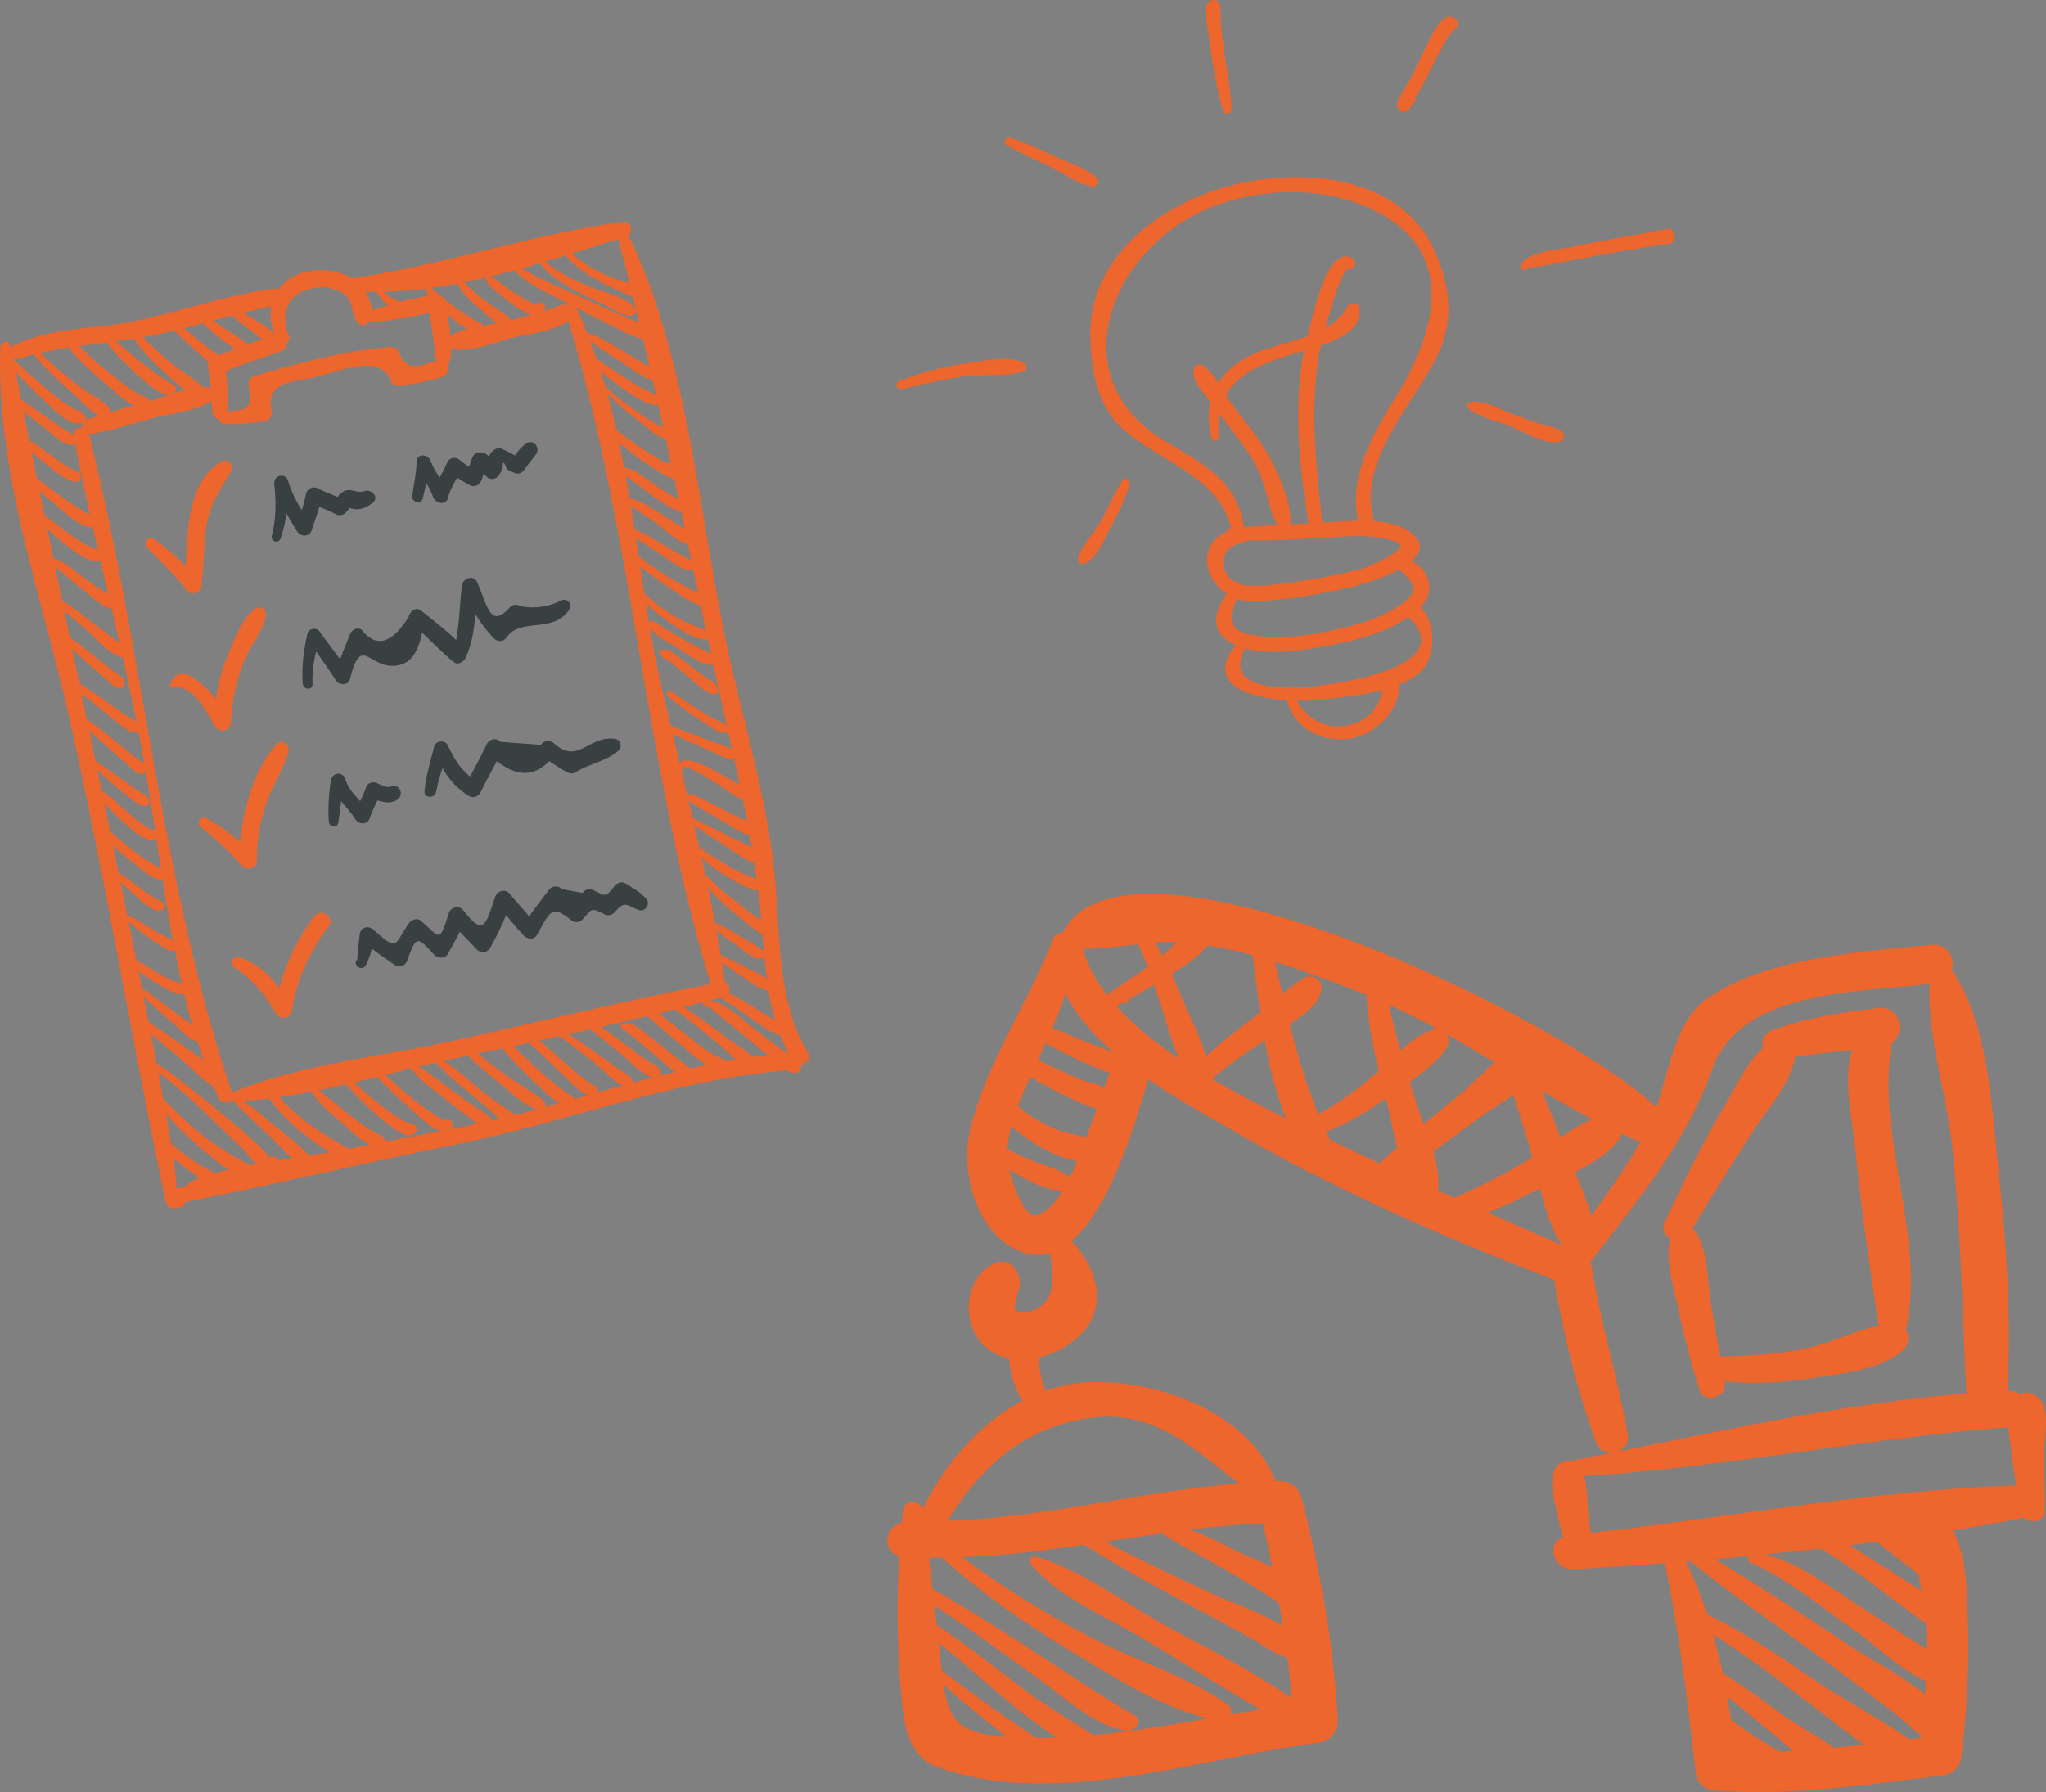 <svg xmlns="http://www.w3.org/2000/svg" viewBox="0 0 1246.52 1091.99"><rect x="0" y="0" width="1246.52" height="1091.99" fill="#808080" stroke="none"/><defs><style>.cls-1{fill:#fff;}.cls-2{fill:#ed662d;}.cls-3{fill:#394042;}</style></defs><title>rl-process-implementation_1</title><g id="Layer_2" data-name="Layer 2"><g id="Layer_2-2" data-name="Layer 2"><path class="cls-1" d="M78.36,558.29c.16-.35-.4-.2,0,0Z"/><path class="cls-2" d="M382.92,143.24a4.58,4.58,0,0,0-3.77-8c-55.54,7.62-109.12,26.37-165,34.38-7.13-4.45-15.58-5.67-23.91-4.69-9.17,1.08-16.19,5.49-20.56,11.48a5.08,5.08,0,0,0-3.15-.56c-27.57,4-54.07,12.94-81.18,19.17-26,6-52.61,3.51-77,15.58a3.73,3.73,0,0,0-1.21.95c0-.15-.06-.34-.08-.49-.52-3.92-6.69-3.33-6.83.52-2.73,76.47,25.45,152.07,42,225.92,21.92,97.69,38.11,196.66,58.67,294.65a5.39,5.39,0,0,0,6.34,4.12l2-.41a4.77,4.77,0,0,0,3.76-3.45c54.44-10.64,108.38-23.76,162.79-34.61,68.1-13.57,134.3-40,203.73-45.55,1.93,1.18,4,1.93,6,1.31,1.49-.46,3.11-2.07,2.48-3.83-.06-.14-.17-.24-.23-.38a6.65,6.65,0,0,0,.54-.65c3.31-.53,6.12-3.77,3.88-7.41-18.55-30-16.94-71.5-20-105.66-3.93-43.63-16.79-87.25-26.59-129.86C426,320.72,421,222.43,382.92,143.24Zm63,313.23c-4-2.12-8.59-3.32-12.79-4.89q-12.29-4.59-24.47-9.39c-1.95-8.23-3.93-16.51-5.81-24.65-2.68-11.64-4.94-23.5-7-35.46,3.39,5.62,12.1,9.72,17.28,12.92,5.72,3.53,14.46,10.93,21.48,10.24h0c1.76,8,3.5,15.94,5.33,23.9.93,4.06,1.79,8.14,2.67,12.22a1.69,1.69,0,0,0-1,.19c.87-.59-3.35-2-4.31-2.45A82.44,82.44,0,0,1,428,434c-6.58-4-12.75-8.51-19.2-12.67-1.52-1-3.48,1.17-2.09,2.47,7.17,6.7,15.63,12.31,23.85,17.61,2.63,1.7,9.41,7.13,13.16,4.65C444.43,449.51,445.2,453,446,456.47Zm-8.45,111.34c3.55,2.74,7.24,5.3,10.9,7.89,3.9,2.74,10.77,9.7,16.16,8.31a2.47,2.47,0,0,0,1.24-.83c.44,4.42.81,8.85,1.41,13.24-3.75-3-8.87-4.91-12.82-7-5-2.73-10.11-5.15-15.21-7.47-.77-5-1.85-10-2.72-15.06C436.84,567.15,437.15,567.53,437.51,567.81Zm-1.86-5.46c-1.29-7.2-2.84-14.38-4.29-21.58,7.4,8.79,16.9,16.47,25.74,23.45a38.88,38.88,0,0,0,7.44,5.14c.3,3.44.58,6.81.9,10.28-.21-.15-.32-.36-.61-.45s-4-3-5.27-3.7c-4-2.23-7.87-4.59-11.79-6.92A68.19,68.19,0,0,0,437.26,563Zm15.53,32c5.13,3.3,10.7,8.36,16.86,9.23.06,0,.1,0,.15,0a156.53,156.53,0,0,0,4.07,18.07c-3.77-2-7.41-4.35-11-6.64A195.33,195.33,0,0,0,444,605c1.19-2.37.27-5.6-2.39-6.46-.51-4.05-1.16-8.11-1.75-12.16C443.46,589.18,447.24,591.79,451.18,594.33ZM388.05,295c5.31,4,10.61,8,16.17,11.68,3.17,2.08,6.81,4.42,10.69,4.66q1.13,5.43,2.26,10.85c-1.83-1.07-3.73-2.07-5.41-3.16-5.41-3.5-10.78-7-16.31-10.35-1.56-.94-7.84-4.75-11.89-4.93q-1.12-6.73-2.33-13.46C383.5,292.11,386.29,293.69,388.05,295Zm-7.78-9.88c-1-5.18-2.09-10.31-3.16-15.45,1.48,1.32,2.82,2.38,3.41,2.88A168.76,168.76,0,0,0,396.34,284c4.37,2.87,9.21,6.71,14.42,7.68.85,4,1.72,8.07,2.56,12.11-.88-.35-1.78-.64-2.63-1.08a134.23,134.23,0,0,1-12.24-7.61C395.09,292.85,385.7,284.74,380.27,285.15Zm18.83,33.1c5.52,4,13,11.91,20,13.24l2.07,10c-1.56-.69-3.18-1.79-4.55-2.47-3.53-1.76-6.93-3.79-10.35-5.77-6.46-3.75-12.87-7.85-19.74-10.84-.72-4.68-1.47-9.35-2.22-14C388.69,311.44,398.06,317.49,399.1,318.25ZM405.74,340c4.11,2.73,11,8.83,16.46,6.91,0,0,.06-.06.09-.07,1,4.79,2,9.57,3,14.36a147.9,147.9,0,0,1-13.64-7.07,197.18,197.18,0,0,1-21.88-14.7c-.22-.17-.43-.09-.65-.16q-.86-5.64-1.72-11.28Q396.62,333.92,405.74,340Zm2.95,18.68c4.89,3.23,11.82,8.68,18.2,10.25,1.09,5.15,2.14,10.32,3.24,15.47-5.51-2.8-11.55-4.62-17-7.68a108.9,108.9,0,0,1-20.46-14.93s-.06,0-.08,0c-.87-5.51-1.7-11-2.54-16.57C396.08,349.92,402.27,354.48,408.69,358.7Zm1.7,22.23c5.71,3.79,13.67,9.45,20.85,8.64.65,3,1.29,6.08,1.95,9.11a48.66,48.66,0,0,0-4.75-2.62c-4-2-8-4.16-11.89-6.34-3.77-2.1-7.46-4.35-11.15-6.6-2.58-1.57-5-3.83-8-4.65a1.89,1.89,0,0,0-2.05.7c-.64-3.73-1.21-7.51-1.82-11.26A148.89,148.89,0,0,0,410.39,380.93Zm-1.54-98.34-.5-.29a2.63,2.63,0,0,0-2.42-.07c-1.17-.64-2.33-1.28-3.48-1.94-3.76-2.15-7.45-4.44-11.1-6.79-1.05-.67-11.68-8.07-15.84-11.62-1.7-7.6-3.61-15.12-5.67-22.59,6.85,7.89,15.78,14.51,23.81,20.9,3.22,2.56,7.31,6.61,11.62,6.9.09,0,.15,0,.24,0C406.62,272.23,407.75,277.4,408.85,282.59Zm-4.79-22.32a32.18,32.18,0,0,1-3.86-1.71,120.77,120.77,0,0,1-11.69-7.43c-6.71-4.78-14.13-9.77-19.7-15.92-.06-.06-.12,0-.18-.09-.85-3-1.91-5.83-2.83-8.76C376.48,235,393.42,248,401,246.89,402,251.36,403.1,255.8,404.06,260.27Zm-4.47-19.84c-1.38-.65-4.83-1.9-6-2.51a131.12,131.12,0,0,1-11.36-6.75c-6.35-4-12.52-8.37-18.84-12.45-1.23-3.67-2.58-7.29-3.91-10.92a44.77,44.77,0,0,0,3.8,2.81c5,3.59,10.27,6.91,15.5,10.2,4.1,2.58,12.25,9.42,18.81,10.76C398.22,234.53,398.93,237.47,399.59,240.43Zm-3.91-17c-5.69-2.92-12-7.12-16.95-10-4.47-2.59-8.93-5.24-13.46-7.73-2.26-1.24-4.52-1.52-6.61-2.5a1,1,0,0,0-.87,0c-2-5.25-4.21-10.45-6.63-15.55-.05-.11-.17-.12-.23-.22,8,4.21,16,8.38,24.15,12.26,4.71,2.25,10.86,5.94,16.64,6.86C393,212.17,394.41,217.79,395.68,223.42Zm-19.13-77.73c2.45,8.91,4.76,17.86,7,26.82a84.61,84.61,0,0,1-35.24-18C358,151.53,367.51,148.56,376.55,145.69Zm-47.72,14.7c5.59,7.24,13.42,12.26,21.48,16.68,5.88,3.23,12,6,18.12,8.79,4.9,2.27,10.53,6.71,16.05,6.57,1.91-.05,3.93-2.14,2.66-4.1-4.77-7.36-18.87-10-26.64-13.2-9.63-4-20.25-8.55-28.2-15.76,4.1-1.22,8.09-2.46,12.14-3.69,10.86,12.23,25.74,18.51,40.42,25a2.77,2.77,0,0,0,.72.14c1.28,5.26,2.58,10.51,3.83,15.77-1.65-.63-3.29-1.24-4.87-1.91-9.41-4-18.73-8.21-28-12.58-2.88-1.36-28.69-12.33-38.56-18.52C321.68,162.58,325.2,161.45,328.83,160.39Zm-30.63,8.17c5.19-1.24,10.38-2.45,15.53-3.84,5.32,7.74,25.06,16.36,28.9,18.49,1.84,1,3.77,1.87,5.63,2.86a4.35,4.35,0,0,0-.95,0h0c-3.91-1.85-9.11,1.44-12.76,2.65-1,.32-2,.56-3,.86a6.75,6.75,0,0,0,.61-2.2,2.91,2.91,0,0,0-5.31-1.76c.52-.75.54-.37-.91-.54a14.75,14.75,0,0,1-4.36-1.72,93.22,93.22,0,0,1-11.21-7c-3.14-2.18-6.16-4.52-9.28-6.71a3.51,3.51,0,0,0-3.41-.67C298.32,168.66,298.37,168.61,298.2,168.56Zm-2.21.55a1.11,1.11,0,0,0,0,1.1c.35.54.48.56.55.49s0,0,0,.14c-.1,1.75,1.89,3.23,3,4.27a152,152,0,0,0,12.93,10.57c2,1.46,6.88,4.75,11.3,6.17-4.2,1.15-8.43,2.22-12.66,3.29a2.22,2.22,0,0,0-1-1.59,40.86,40.86,0,0,0-3.8-2.94A75.29,75.29,0,0,1,298,185c-5.16-3.73-10.84-8-15-13.12C287.32,171,291.66,170.13,296,169.11Zm-17.49,3.72c3.4,6.42,9.73,11.82,15,16.3,2.14,1.81,5.84,5.72,9.6,7.81-2.67.45-5.8.94-9,1.49a2.32,2.32,0,0,0-1.19-1.62,101.9,101.9,0,0,1-15.64-9.58c-2.18-1.6-4.56-3.36-6.91-5.2a5.26,5.26,0,0,0-3.16-2.6,55.18,55.18,0,0,1-4.19-4C268.17,174.68,273.33,173.83,278.5,172.83Zm6.25,27.68c-4,1.09-7.68,2.42-10.26,4.42-.46-4.72-1.23-9.54-1.94-13.46l.66.57C276.41,194.77,280.44,198.38,284.75,200.51Zm-11.87,21.91c1.5-1.92,2-5.69,2-10.08,10.06,3.54,29.43-4.64,38-6.72,5.89-1.43,25.25-3.85,33.35-10.09C386,326.93,392.82,467.84,433,599.66,379.72,610,326.85,623.14,273.81,634.71c-43.11,9.4-91.47,14-132.53,31.06C97.9,536.9,87.47,396.6,54.19,264.39a5.17,5.17,0,0,0,1.37,0c12.67-2,25-6.12,37.37-9.58,10.43-2.92,26.92-4.08,36-10.68.13,2.24.28,4.47.42,6.73a4.79,4.79,0,0,0,3.81,4.47,3.63,3.63,0,0,0,3.28,3c8.58.46,16.46-.46,25-1.66,2.82-.39,4.56-3.56,4-6.19-3.95-18.82,13.93-17.39,28.73-21.14,13.85-3.5,37.82-14.13,44.11,3,.83,2.27,3.72,3.11,5.85,2.77,8.73-1.39,16.83-2.64,25.24-5.42A5.7,5.7,0,0,0,272.88,222.42ZM259,175.92a25.4,25.4,0,0,0,2.25,4.09c-5.86,1.26-11.76,2.54-17.6,4-1.91-1-4-1.81-5.9-2.91a15.61,15.61,0,0,1-3.88-3.32A242.69,242.69,0,0,0,259,175.92Zm-29.75,1.92a25.57,25.57,0,0,0,7.36,8.27c-3.35,1-6.72,1.8-10,3a24.07,24.07,0,0,0-4.06-11.15C224.72,178,227,177.84,229.22,177.84ZM174.7,209a3.32,3.32,0,0,0,1.33-4.35c-5.83-14.33-.47-26.17,15-29.1a25.51,25.51,0,0,1,17.54,2.89c7.42,4.4,4.76,11.55,8.78,17.47,1.83,2.69,5.29,3.13,7.34.36.14-.2.18-.43.31-.62a2.61,2.61,0,0,0,1.74.64c11.68-.78,23.25-3.14,34.72-5.56,1,5.53,2,11.07,2.62,16.65.4,3.47,1.31,9.59,1.72,12.47-10.6,3.48-18.34,6.88-22.9-5.55-.88-2.39-3.69-2.95-5.85-2.77-28,2.33-54.71,9.63-81.56,17.43a5.36,5.36,0,0,0-4.05,6.27c3,13.9-1.4,14.62-13.06,15.55a141.74,141.74,0,0,0-.71-24.47c11.11-5.11,22.86-8.23,34.27-12.63A4.37,4.37,0,0,0,174.7,209Zm-9.46-22.23a27.21,27.21,0,0,0,2.7,17.24l-.05,0a2.9,2.9,0,0,0-.39-.55c-5.75-5.13-12.75-8.86-19.43-12.88C153.76,189.18,159.48,187.86,165.24,186.75Zm-23.77,5.53c5.65,5.27,12.15,9.76,18.34,14.42-3.14,1-6.29,2-9.41,3.13a3.71,3.71,0,0,0-1.12-1.4c-4.69-3.57-9.91-6.54-14.8-9.85-1.58-1.06-3.13-2.15-4.69-3.24C133.67,194.3,137.58,193.29,141.47,192.28ZM123.53,197l1.07,1a142.68,142.68,0,0,0,18.5,14.75c-3.15,1.22-6.34,2.32-9.41,3.74-.89-.51-1.79-1-2.66-1.55a119.88,119.88,0,0,1-10.22-7.71c-2.91-2.34-5.76-4.83-8.69-7.2Q117.84,198.55,123.53,197Zm-36,8.45c6.21-1.08,12.36-2.44,18.49-3.92,6.35,5.63,12.41,11.62,18.83,17.13l2.38,2.08a5.42,5.42,0,0,0-.5,3.44,113.53,113.53,0,0,1,1.57,12.26,20.24,20.24,0,0,0-5-.53c-.08-.11-.07-.26-.18-.36-5.62-5.38-12.75-9.28-18.82-14.23a228.55,228.55,0,0,1-17.13-15.81C87.29,205.5,87.43,205.49,87.56,205.46Zm-5.92.88c5,7.59,11.66,14.12,18.22,20.22,3.86,3.59,8.25,8,13.1,11-2.48.66-5,1.4-7.41,2.23a4.54,4.54,0,0,0,.83-.57,2.9,2.9,0,0,0-2.53-4.94c2-.22,1,0-.46-1.18s-3.39-2-5-3.09c-4.58-3.12-9-6.5-13.3-10S76.51,213,72.21,209.39c-.57-.46-1.13-.93-1.69-1.41C74.23,207.49,77.93,206.9,81.64,206.34Zm-16.4,2.38a77.3,77.3,0,0,0,11.05,12.53c3.61,3.4,18.78,19.74,27,19.29-3.06,1.06-6,2.08-8.58,2.81l-4,1.13a3,3,0,0,0-2-2.64c-7-2.13-13.9-8.4-19.64-12.75-7.41-5.62-14.2-11.86-21-18.14C53.8,210.16,59.51,209.45,65.24,208.72Zm-23.41,3.11c7.31,9,16.55,17,25.28,24.36,3.42,2.86,9.08,8.6,14.72,10.83-4.76,1.35-9.51,2.66-14.25,4.06,0,0,0,0,0-.05-1.58-5.87-12.21-10.31-16.86-13.78a273.16,273.16,0,0,1-26.19-22.19C30.27,213.74,36,212.73,41.83,211.83ZM9.75,227.14c6.12,6.2,12.27,12.37,18.65,18.27,4.71,4.35,14.29,14.88,21.57,12.34,1.93-.68,3.23-3.05,1.53-4.79-2.3-2.38-5.65-3.38-8.48-5A100.27,100.27,0,0,1,30.73,239C23,232.78,15.86,225.86,8.35,219.38c-.06-.33-.13-.74-.19-1.06a3.49,3.49,0,0,0,3,.32c3.29-1.06,6.59-2,9.91-2.81a1.72,1.72,0,0,0,.37,1.18c6.91,8.59,15.26,16,23.52,23.27,3.71,3.25,9.76,10.28,15.47,13-2.28.71-4.59,1.33-6.85,2.09a4.76,4.76,0,0,0-3.4,5.19,4.59,4.59,0,0,0-5.28,4.78,28.06,28.06,0,0,0-4.18-2.77c-3.4-2-6.62-4.31-9.84-6.56-6-4.18-11.86-8.53-18-12.44C11.67,237.34,10.63,231.9,9.75,227.14Zm9.5,48.28,0,0c4.36,3.68,8.72,7.35,13.21,10.88,2.19,1.72,17.62,13.46,16.72,3.21a2,2,0,0,0-2.11-1.87l-.51-.34a14.76,14.76,0,0,0-1.6-.89c-1.54-.79-3-1.69-4.48-2.61-4.16-2.62-8.14-5.52-12.12-8.39-3.11-2.24-6.9-5.34-10.52-6.89q-1.9-9.45-3.54-17.67,6.63,5.13,13.25,10.26c3.86,3,11.66,11.25,17.09,9.82a2.94,2.94,0,0,0,1.14-.58c2.79,14.45,5.84,28.85,9.06,43.21-1.09-.53-2.23-1-3.32-1.65a147.86,147.86,0,0,1-13.45-8.86c-5.23-3.73-10.3-7.67-15.52-11.36C21.41,286.05,20.31,280.66,19.25,275.42Zm4.87,23.89c3,2.67,6.09,5.19,9.16,7.72,4.17,3.43,16.39,15.47,23.27,14.05,1,4.58,2,9.16,3.09,13.72-.58-.14-1.49-.22-1.88-.33a24,24,0,0,1-4.9-2.29A123.26,123.26,0,0,1,40,323.72c-3.72-2.7-7.33-5.56-11-8.31a17.16,17.16,0,0,0-1.78-1.27C26.12,309.06,25.11,304.13,24.12,299.31Zm4.74,23c1.49,1.34,2.95,2.73,4.48,4,4.06,3.34,20.36,18.49,27.78,14.92,1.59,6.85,3.13,13.72,4.74,20.57-.87-.45-1.77-.85-2.58-1.36-5.17-3.25-10.1-6.91-15-10.52-2.23-1.64-10.78-9.37-15.64-9.41C31.33,334.31,30.09,328.28,28.86,322.33Zm4.75,22.94c1.58,1.57,4,3.44,4.71,4.08,4.06,3.45,8.22,6.77,12.38,10.09,3.75,3,11,10.16,17.28,11.51q2.43,10.46,4.85,20.92c-6.14-4.64-12.3-9.32-18.4-14C49,373.7,43.71,369.44,37.94,366.1Q35.72,355.48,33.61,345.27Zm10.38,50c2.51,2.53,5,5.05,7.39,7.14,4.44,3.91,8.9,7.8,13.41,11.62,2.45,2.07,5.76,6.15,9.37,5a2.6,2.6,0,0,0,1.91-3c-.26-3.29-4.2-5-6.53-6.76-4.87-3.68-9.62-7.52-14.38-11.34-4-3.23-8.33-6.49-12.6-9.56q-1.7-8.13-3.34-16.08,7.22,6.2,14.4,12.42c5.32,4.6,13.57,14.8,21.15,15.87,2.93,13,5.79,26.1,8.41,39.22A7.22,7.22,0,0,1,82,439a36.17,36.17,0,0,0-3.65-2.17c-3.86-2.31-7.52-5-11.2-7.6-6.23-4.37-12.41-8.82-18.79-13Zm9.18,44.14a1.1,1.1,0,0,0-.07-.36l-3.4-16.33c6.11,4.79,12.12,9.72,18.19,14.55,2.74,2.18,11.61,11.06,16.41,8.5,1.27,6.56,2.54,13.12,3.69,19.71-.18-.16-.27-.39-.48-.52-4.59-2.71-8.74-6.46-12.9-9.77q-6.93-5.52-13.82-11.11c-1.69-1.38-3.43-2.7-5.13-4.06-1.25-1-2.34-1.24-2.48-.56Zm6.18,29.79c3.19,3,6.38,6.07,9.78,8.92,3.74,3.14,7.53,6.21,11.42,9.15,2.29,1.73,5.76,4.68,8.9,3.59a2.4,2.4,0,0,0,1.6-3.38c-1.18-2.7-4.62-4.21-6.94-5.71-4.08-2.63-8-5.5-11.93-8.37-4.57-3.34-9.44-6.49-14-9.86q-1.89-9.13-3.79-18.26c3.09,3.19,7.22,6.32,8.35,7.36q6.6,6.11,13.45,11.94c2.48,2.13,7,7.66,10.69,6.87a2.88,2.88,0,0,0,1.87-1.3q3.07,18,5.8,36.21a2.24,2.24,0,0,0-2.49-.55l-.89-.66c-1.23-.9-2.6-1.66-3.86-2.53-3-2.1-5.88-4.51-8.7-6.87-5.18-4.33-10.06-9.75-15.76-13.4a1.82,1.82,0,0,0-.81-.17C61.14,477.83,60.25,473.49,59.35,469.17Zm4.18,20.22a220,220,0,0,0,17.72,16.9c1.86,1.61,12,8.75,13.91,4q1.47,9.65,2.94,19.29c-3.95-2.91-8.65-5.16-12.63-8-6.1-4.29-11.52-9.27-17.26-14a1.62,1.62,0,0,0-1-.3C66,501.41,64.78,495.4,63.53,489.39Zm9.91,48.2c3.65,3.29,7.25,6.65,11,9.82,2.93,2.47,11.24,10.79,15.47,6a2.37,2.37,0,0,0-2.07-4c.92-.12-.41-.38-1.06-.85-1.11-.8-2.39-1.38-3.57-2.08-3.28-2-6.36-4.3-9.45-6.57-3.84-2.82-7.7-5.68-11.6-8.46l-3.4-16.55c4.09,4.32,9,8.08,13.56,11.68,4.37,3.46,10.18,9.09,16,9.49a2,2,0,0,0,.72-.2c2,12.53,4,25.05,6.33,37.48-1-.61-2.23-1.44-2.89-1.76-3.23-1.58-6.34-3.44-9.44-5.24s-6.35-3.79-9.47-5.77a27.68,27.68,0,0,0-3.41-1.79c-.33-.09-.67-.17-1-.23a2.13,2.13,0,0,1-.81-.19,1,1,0,0,1-.39.46c.59-.48.13-1.11-.48-1.26C76.16,551,74.81,544.29,73.44,537.59Zm4.85,23.86a63.18,63.18,0,0,0,8,6.73q5.86,4.29,12,8.25c2.24,1.44,5.1,3.61,8,2.7.13,0,.19-.16.31-.22,1.29,6.62,2.49,13.25,4,19.81a2.49,2.49,0,0,0-.25.52,1.77,1.77,0,0,0-.22-.08,23.27,23.27,0,0,1-4.37-1.43,95.3,95.3,0,0,1-11.23-5.79c-3.17-1.81-7.27-5.08-11.31-6.41C81.58,577.68,80,569.63,78.29,561.45Zm6.12,30.36,2.67,1.88a145.58,145.58,0,0,0,14.24,8.91c3.05,1.66,6.87,3.81,10.47,3,.11,0,.17-.11.28-.14,1.51,6.19,3.12,12.36,4.88,18.49-2.6-1.71-5.27-3.21-6.85-4.4-7.25-5.45-14.41-11-21.78-16.28a1.51,1.51,0,0,0-1.63,0C85.94,599.5,85.18,595.67,84.41,591.81Zm3.1,15.59c6.12,5.72,12.31,11.36,18.67,16.82,3.22,2.77,9.16,9.87,14.17,10.41,1.22,3.82,2.33,7.67,3.67,11.46-2.62-1.9-5.24-3.73-7.64-5.46-8.44-6.08-17-12.2-25.83-17.77C89.58,617.84,88.55,612.66,87.51,607.4Zm25.28,116.19a.19.19,0,0,0-.21-.25l-5.2.76c.28-2.49-.4-9-1.81-18.51A144.93,144.93,0,0,0,117,714.67c1.31.93,2.79,2.06,4.35,3.22C116.74,719.7,113.56,721.6,112.79,723.59Zm18-8.73c-2.9-1.74-6.07-3.22-8.76-4.91a126.91,126.91,0,0,1-17.8-13.17c-.89-5.41-2-11.59-3.15-18.27,6.86,8.65,15.33,16.12,23.75,23.13,3.9,3.25,9,7.87,14.39,11.12C136.23,713.44,133.38,714.14,130.76,714.86Zm21.15-4.78c-7.85-4.77-15.81-8.81-23.28-14.35a211.91,211.91,0,0,1-27-23.94,2.07,2.07,0,0,0-1.88-.68c-1-5.49-2.1-11.42-3.26-17.55,18.44,13.63,33.92,30.18,50.64,45.83,2,1.86,5.38,6.42,9,9.91C154.72,709.57,153.3,709.81,151.91,710.08ZM169.46,707c-.78-2.07-3.84-3.28-5.61-1.46,2.59-2.65-60.13-53.2-67.91-57.08-.16-.08-.3,0-.46,0-1.11-5.84-2.3-12-3.53-18.33,5.74,4.87,11.62,9.59,17.34,14.47,6.73,5.74,13.63,13.19,21.21,17.89,1,2.34,1.77,4.73,2.8,7.05a3.76,3.76,0,0,0,1.26,1.5,1.55,1.55,0,0,0,.36.19,4.68,4.68,0,0,0,4.1.15c1.11,0,2.23-.14,3.34-.16,0,.07,0,.16.1.23,8.74,8.64,17.78,17,26.55,25.6,2,2,5.35,5.85,8.94,8.63C175.17,706.05,172.35,706.49,169.46,707ZM188.19,704c-.2-.22-.29-.49-.59-.66-.82-.45-3.24-3.45-4.55-4.54-4.09-3.4-8.18-6.79-12.33-10.11-7.45-6-14.76-12.39-22.62-17.87,5.33-.28,10.68-.75,16-1.38,9.55,13.5,22.71,24.14,36.9,32.62Zm24.11-3.92a3.3,3.3,0,0,0-.52-.45c-15.53-8.76-29.79-17.75-41.65-31,6.51-.9,13.05-2.18,19.58-3.44,4.82,7.75,12.74,14.1,19.48,19.87,2.84,2.43,9.69,9.36,16,12.49C220.88,698.4,216.57,699.21,212.3,700.12ZM235,695.58a3.26,3.26,0,0,0-.48-1.38c-1.79-2.45-5.28-3.49-7.79-5a132.54,132.54,0,0,1-14.64-10.63c-5.61-4.47-12.11-9.2-17.71-14.22,5.47-1.11,10.93-2.35,16.39-3.61,11,12.13,37.71,39.15,42.81,28.7,1.18-2.4-.94-5.46-3.67-4.06.66-.33-4.67-2.86-5.79-3.5a110,110,0,0,1-11.79-8.22c-5.77-4.38-11.28-9.12-16.65-14,4.77-1.13,9.49-2.32,14.24-3.49,7.32,8,15.61,15.44,23.61,22.57,3.2,2.85,9.68,9.36,15.47,10.38C257.66,691.31,246.31,693.41,235,695.58Zm38.87-7.38a6.58,6.58,0,0,0,1.13-.67c2.44-2.28-.38-6.59-3.4-4.88-1,.55-7.23-3.81-8.19-4.41a140.83,140.83,0,0,1-12.34-9c-5.69-4.45-10.95-9.43-16.31-14.26,5.37-1.33,10.69-2.64,16-3.94,4.48,7.05,12.69,12.37,19,17.52,5.07,4.12,10.29,8,15.52,12,1.73,1.29,3.51,2.86,5.41,4.18C285.12,685.92,279.5,687.09,273.86,688.2Zm26-5.5c-2-3.31-5.78-5.09-8.9-7.23-5.31-3.64-10.54-7.4-15.74-11.19C268.65,659.5,262.12,654,255,650c3.6-.87,7.13-1.65,10.69-2.47,8.9,9.81,20.08,18.08,30.14,26.65,1.82,1.55,5,4.78,8.43,7.47C302.8,682,301.33,682.37,299.85,682.7ZM315.74,679l-1.71.4c-.93-.62-5.77-3.92-6.7-4.52-4.92-3.2-9.56-6.78-14.16-10.42-7.38-5.84-14.6-12.86-22.64-18,1.82-.4,3.68-.87,5.49-1.26,3.05-.66,6.11-1.29,9.16-1.94,6.4,6.52,13.73,12.32,20.72,18.08,6,4.93,13.42,12.36,21.29,14.6C323.38,676.92,319.57,678,315.74,679Zm16.46-4.39a3.87,3.87,0,0,0-1.14-4c-6.77-5.38-14.59-9.68-21.69-14.67C303.07,651.48,297,646.77,291,642l15.27-3.22a26.43,26.43,0,0,0,4.25,5.32c5.44,6,11.14,11.67,17.05,17.17,3.89,3.63,8.4,8.4,13.39,10.88C338,672.94,335.13,673.76,332.2,674.56Zm17.09-4.74c0-.29.16-.47.11-.78-.4-2.55-3.53-2.57-4.87-.91,1.74-2.15,3.38,0,.71-2.27-1.61-1.37-3.52-2.47-5.2-3.76-5-3.8-9.56-8-14.15-12.25-4.17-3.85-8.34-7.69-12.38-11.68l-.79-.78,9.5-2c8.23,7.27,15.92,15.18,23.94,22.67,2.16,2,7.43,7.72,12.09,9.25ZM364,665.67c.82-1.61.3-4.16-1.95-4-.46,0-4.4-3-5.53-3.83a158.54,158.54,0,0,1-12.43-10.15c-5.15-4.51-10.16-9.2-15.32-13.72l12.15-2.61c8,6.07,15.93,12.07,23.72,18.38,3.32,2.69,9.32,9.41,14.67,11.66Q371.66,663.51,364,665.67Zm21.44-5.92c0-.15.12-.28.09-.44-.54-3.14-3.2-4.32-5.69-6-4.08-2.73-8.06-5.59-12.07-8.42-7-5-14.07-10.09-21.38-14.71,4.38-.94,8.74-2,13.11-2.94,7.45,5.48,14.46,11.54,21.55,17.46,4,3.35,10.74,10.75,16.79,11.83C393.71,657.61,389.57,658.64,385.44,659.75Zm35-8.69-.48-.39q-3.33-2.59-6.63-5.22c-5.86-4.66-11.71-9.34-17.67-13.88-3.2-2.44-9.19-8.4-13.6-8-1,.1-4.63-.54-3.65,2.64a1.75,1.75,0,0,0,2.14,1.23c-.08.15.08.41,1.16,1.29,1.78,1.45,3.62,2.8,5.39,4.27q7.11,5.88,14.11,11.91c3.27,2.82,6.6,5.58,9.94,8.34-3,.71-5.93,1.38-8.88,2.12a2.65,2.65,0,0,0,.28-2.43c-1.21-3.14-4.07-4.1-6.81-5.82-3.84-2.42-7.47-5.2-11.1-7.93-6.12-4.59-12.23-9.16-18.56-13.44,9.47-2.11,18.91-4.31,28.35-6.53,1.41,1.44,3.17,2.7,4.37,3.8,4.91,4.46,10,8.74,15.13,12.93,3.59,2.93,10.16,9.52,16.61,12.92C427.14,649.62,423.76,650.3,420.41,651.06ZM442,646.69a2.53,2.53,0,0,0-1.58-1.58c-8.43-2.54-17.34-10.85-24.27-16.08-4.94-3.72-9.8-7.55-14.62-11.42,3.26-.78,6.48-1.7,9.72-2.5,8.88,6.56,17.39,13.61,25.93,20.6,3.51,2.88,7.27,6.63,11.25,9.95C446.33,646,444.17,646.3,442,646.69Zm16.77-2.7c-5.57-4.93-12.66-9-18.36-13.28-7.77-5.89-15.61-11.74-23.85-17,3.87-1,7.73-2,11.6-3a1.7,1.7,0,0,0,1.46,2.22c3,.09,8.4,5.93,10.69,7.69,6.15,4.72,12.09,9.74,18.06,14.69,3.1,2.57,6.23,5.08,9.35,7.62C464.78,643.34,461.77,643.57,458.81,644Zm20.4-2.29c-.17-.13-.37-.24-.53-.36-6.7-4.81-13.18-9.93-19.75-14.93-6.38-4.84-17-15.56-26.34-16.77,2.12-.55,4.23-1.08,6.35-1.64,7.15,4.3,13.82,9.17,20.67,14,4.45,3.14,10.05,7.34,15.77,8.82a96.26,96.26,0,0,0,4.93,10.74C479.93,641.6,479.58,641.66,479.21,641.7ZM463,552.31c.25,2.76.5,5.65.74,8.45-4-2.57-7.74-5.46-11.46-8.37-7.08-5.54-14.72-11.19-20.82-17.85a1.93,1.93,0,0,0-1.53-.69c-.83-4-1.74-7.89-2.6-11.84,3.31,5,13.8,11,15.42,12,5,3,10.36,6.18,15.9,8.15a7.31,7.31,0,0,0,3.1.16C462.17,545.63,462.73,549,463,552.31ZM461,535.76c-1-.42-1.9-.83-2.86-1.2A119.17,119.17,0,0,1,446,529c-2.09-1.09-16.72-10.51-17.13-10.15.89-.78-.18-2.4-1.22-1.74a2.67,2.67,0,0,0-1.08,1.49c-1.16-5.23-2.43-10.42-3.63-15.64,5.38,3.68,10.73,7.41,16.34,10.84,6.17,3.77,13.1,9.35,20.17,12.15C460,529.19,460.56,532.46,461,535.76Zm-2.93-19.29c-4.69-2.64-9.95-4.8-14-7-7.19-3.87-14.9-7.22-22.11-11.05-.82-3.54-1.65-7-2.48-10.54,2.16,1.38,5.83,3.83,6.46,4.2,4.72,2.78,9.41,5.61,14.18,8.31,4.57,2.59,10.72,7.08,16.64,8.6C457.16,511.49,457.65,514,458.05,516.47Zm-2.83-16c-7-3.26-13.91-6.67-20.77-10.16-2.76-1.4-11.13-6.81-15.92-6.34-1.19-5-2.35-10-3.54-15a1.3,1.3,0,0,0,1.7-1.38c-.15-1.64,7.65,2.61,9,3.38,4.59,2.55,9,5.31,13.5,8.1,2.61,1.64,8.29,6.29,13.33,8.27C453.43,491.71,454.41,496.08,455.22,500.48ZM450,477.79c-6.26-3.47-12.44-7.09-18.82-10.35-2.74-1.4-15.8-7.46-16.91-1.61-1.47-6.19-2.89-12.33-4.36-18.51,6.56,3.16,13.28,6.07,19.94,9,5.5,2.41,11.45,6,17.53,6.57,1.09,5.08,2.28,10.15,3.33,15.24C450.47,478,450.19,477.9,450,477.79Z"/><path class="cls-2" d="M435,415.62a2.38,2.38,0,0,0-2-.6c-1-.68-1.93-1.39-2.87-2.09-5.09-3.74-10-7.64-15.11-11.4-2.88-2.14-7.23-6.27-11.12-5.73-3.65.49-.38,4.55.63,5.78a1,1,0,0,0,1.53,0c.82.6,1.65,1.18,2.41,1.8,4.89,4,9.71,8.07,14.55,12.13,3.29,2.76,6.73,6.54,11.08,7.37C439.54,423.92,437,417.55,435,415.62Z"/><path class="cls-2" d="M135,281.21c-20.58,11.93-20.78,41-21.84,63.87-6.17-5.85-12.27-11.73-19.25-16.72-3.19-2.28-7.23,2.45-4.44,5.23,8.46,8.43,17.08,16.72,24.34,26.24,2.92,3.83,8.64.92,9.06-3.21,1.11-10.87,1.35-21.8,2.45-32.68,1.51-15,7.88-24.06,15.32-36.5C142.76,283.88,138.92,278.94,135,281.21Z"/><path class="cls-3" d="M222.05,299.23c-4.45,1.59-8.41-2-12.36,0a10.61,10.61,0,0,0-4,3.58c-3.89-1.65-7.86-3.08-11.63-5.06-3.57-1.87-7.16,0-7.81,3.95a57.74,57.74,0,0,1-2.41,9,68.19,68.19,0,0,1-8.25-17.53c-1.56-5.46-9.09-3.72-8.49,1.8,1.16,10.75,1.19,20.88-1.5,31.42-.89,3.49,4.09,5.2,5.33,1.77a72.3,72.3,0,0,0,3.54-15.41c2.05,3.73,4.25,7.39,6.59,11.07,2.16,3.39,7.44,3.52,8.83-.7,1.57-4.79,3.24-9.45,4.67-14.21a96.9,96.9,0,0,1,9.66,4.2,5.24,5.24,0,0,0,6.16-.5,20.74,20.74,0,0,0,2.62-3.09c4.94,1.65,9.06.73,14-3.07C231.37,303.06,226.3,297.7,222.05,299.23Z"/><path class="cls-3" d="M321,270c-2.92,1.71-5.2,4.61-7.24,7.52-2.73-1.41-5.43-2.9-8.25-4.15-1.64-.73-3.47,0-4.78,1a7.26,7.26,0,0,0-2.75,3.91,7.37,7.37,0,0,0-4.11-2.46,5,5,0,0,0-6.13,3.09,52.18,52.18,0,0,0-1.89,5.48,30.76,30.76,0,0,1-5.49-3.88c-2.72-2.48-6.71-1.83-8.12,1.73a79.72,79.72,0,0,1-4.37,8.72,48,48,0,0,1-5.59-10.22c-1.49-4.21-8.4-4.64-8.47.63-.11,7.22-1.86,14-2.61,21.18-.39,3.65,5.57,4.86,6.37,1.22.69-3.14,1.45-6.26,2.18-9.37a46.77,46.77,0,0,1,4.09,8.38c1.36,4,7.86,5.61,9.13.5,1.1-4.45,3.42-8.31,5.58-12.26,2.35,1.57,4.79,3,7.4,4.47a5,5,0,0,0,7.25-2.55,39.64,39.64,0,0,0,1.47-4.3,19.63,19.63,0,0,0,2.52,2.41,4.89,4.89,0,0,0,6.71-1.42c1-1.65,2.09-2.9,2.34-4.82q0-6.27,2.58,1.2c1.65.81,3.33,1.57,5,2.27,2,.89,4.42-.31,5.58-2,2.36-3.37,4.94-6.6,7.46-9.84C329,272.8,325.15,267.57,321,270Z"/><path class="cls-2" d="M155.19,371.08c-8.27,6.13-12.79,19.53-16.66,28.83a108.43,108.43,0,0,0-7,26c-9.52-11.3-23.64-23.6-27.89-8a.81.81,0,0,0,.93,1c12.3-2.6,21.24,14.31,26.24,23.5,2.44,4.48,9.61,3.18,9.86-2.1a117.37,117.37,0,0,1,7.91-37.05c3.57-9.32,11.37-18.11,13.35-27.77C162.81,371.3,158.68,368.49,155.19,371.08Z"/><path class="cls-3" d="M342,365.81a38.3,38.3,0,0,1-25.1,3.5,4.87,4.87,0,0,0-6,.49c-12.34,14-13.94-1-20.17-15.06-2.12-4.79-8.71-2.51-9.29,2-1.41,11.13-1.43,22.44-3.59,33.48.22-1.12-18.49-15.92-21.29-18.19-3.19-2.57-7,.61-7.56,3.83q-15.45,24.65-28.55,8c-2.54-2.11-6.2-.08-7.23,2.54-2,5.25-4.13,10.26-6,15.35-4.19-5.72-8.49-11.3-12.7-17.18-1.79-2.5-6.62-1.46-7.24,1.54-2.2,10.57-3.61,19.55-2.79,30.49.28,3.68,5.92,4.25,5.9.35A69.82,69.82,0,0,1,192.66,397c4.47,6.44,9.64,13.77,11.8,17.38,2,3.28,7.75,3.64,8.82-.7,7.11-28.72,11.66-4.54,29.76-8.4,9.1-1.93,12.35-11.11,14.11-19.8,6.43,5.95,12.38,12.33,19.23,17.87,2.7,2.19,6.16,0,7.34-2.58,4-8.74,5.11-17.56,5.9-26.58A86.72,86.72,0,0,0,300.94,389a5,5,0,0,0,7.78-.64c8.46-12.38,28.58-2,38.19-17.08C349,368,345.36,364.25,342,365.81Z"/><path class="cls-2" d="M168.47,453.37c-13.15,14.68-20.36,38.89-22,59.74a127.65,127.65,0,0,0-20.56-14.44,3.23,3.23,0,0,0-3.51,5.42c9,7.36,17.39,14.77,25,23.51,2.86,3.26,9.18,1.4,9.11-3.21-.2-11.93,1.95-23.15,5.61-34.47,3.56-11,10.56-20.77,13.62-31.77C176.93,454.14,171.71,449.75,168.47,453.37Z"/><path class="cls-3" d="M243.7,481.38l-.18-.39a4,4,0,0,0-5.34-1.69c-1.62,1-6.62-1.14-8.05-1.92-2.67-1.44-6.15-.61-7.16,2.52a64.26,64.26,0,0,1-3.55,8.28c-3.69-4.09-7.48-8.17-9-13.3-1.5-5-8-4.33-8.81.67a111,111,0,0,0-1.25,25.09c.24,3.71,5.3,4.14,5.82.35.58-4.33,1.09-8.59,1.75-12.83,2.84,3.66,6,7.09,8.63,11.11,2.14,3.31,7.29,3.48,8.67-.69a99.45,99.45,0,0,1,4.78-10.9c4.8,1.68,10.33,2.19,13.51-1.93A4.33,4.33,0,0,0,243.7,481.38Z"/><path class="cls-3" d="M374.25,450.15c-16-1.73-21.95,15.74-36.44,3-2.64-2.32-6.12-2.27-8.3.67L305,452.06c-3-2.89-7.07-1.74-8.73,1.86-3,6.55-6.54,12.83-9.81,19.24-6.27-5-10-11.13-13.55-18.93-1.6-3.48-7.41-3.15-8.37.67-2.29,9.08-5,17.71-5.88,27.05-.44,4.66,6.29,4.79,7.06.42a98.3,98.3,0,0,1,3.9-14.33,45.86,45.86,0,0,0,15.9,16.88c3,1.9,6.14.28,7.54-2.65,3-6.29,6.41-12.35,9.64-18.51,11.13,8.83,21.82,10.33,32,0,3.35,2.37,6.82,4.53,10.51,6.64,1.54.87,3.73,1.31,5.33.26,8-5.27,19.3-6.87,26.28-13.29A4.18,4.18,0,0,0,374.25,450.15Z"/><path class="cls-2" d="M191.35,558.47A127.73,127.73,0,0,0,170.19,602c-6.46-8.44-14.44-15.77-24.78-18.63-3.89-1.08-5.93,4.37-2.89,6h0c11.48,7.44,18.63,16.45,25.58,28.11a5.29,5.29,0,0,0,9.9-2.11c2.61-18.78,11.13-36,22.31-51.13C204.42,558.74,195.43,553,191.35,558.47Z"/><path class="cls-3" d="M393.6,547.56c-4.44-4.52-5.43-4.7-12.17-9.07-2.54-1.65-5.32-.66-7.09,1.51-5.37,6.57-4.75,6.44-12.33,2.63-2.55-1.29-5.36-1-7.09,1.51l-12.58-2.36a5.19,5.19,0,0,0-8.07.66c-4,5.32-8.11,10.49-11.84,15.94-3.92-4.61-8-9-12-13.88-2.48-3.11-7.46-1.61-8.66,1.84-5.88,16.92-6.84,24.81-19.6,8.22-2.4-3.11-7.67-1.66-8.75,1.86-5.88,19.24-5.49,14.44-17.09,4.59-2.23-1.88-5.71-.55-7.18,1.53-9.24,13.11-6.12,17.87-21.7,3.91-2.46-2.2-6.95-2-8,1.69-.77,2.81-1.76,16.63-1.82,16.68-1.83,1.31-.69,3.93,1,4.64l.53.23a3,3,0,0,0,3.53-1.24A37.3,37.3,0,0,0,226.5,578c4.47,3.51,9.15,6.53,14,10.06,2.73,2,6.52.27,7.59-2.67,5.63-15.47,5.9-15,16.59-3.48,2.16,2.32,6.53,2.32,8.18-.66,2.71-4.89,5.15-9,7.25-13.52,3.38,3.56,6.84,7,10.25,10.74,2.16,2.36,6.46,2.24,8.14-.67a164.44,164.44,0,0,0,9.8-20.19c3.28,3.92,6.47,7.92,10.06,11.59,2,2.93,6.73,4.12,8.82.43,8.34-14.69,8.87-18.73,21.23-8.58a5.05,5.05,0,0,0,6.24-.51c6.17-6.59,4.9-7.79,13.18-3.63a5.31,5.31,0,0,0,7.09-1.51c5.67-6.92,7.26-3.49,14.19-.9C393.09,556,396.6,550.62,393.6,547.56Z"/><path class="cls-2" d="M873.75,152.26c-21.18-46.5-83.51-50.89-127.59-38.18-41.42,11.94-82.39,43.79-81.86,89.67.23,20.33,3.69,43.47,20.08,57.94C707.12,281.76,742.12,290,750,321.63a3.39,3.39,0,0,0-2.75,2.48c-16.31,6.7-15.36,27.06.18,37.92-7.08,9.29-10.55,21,1.23,28.81a29.86,29.86,0,0,0,4.1,2.1c-18.36,23.83,7.16,32.19,31.27,33.75,4.26,16.36,19.5,25.23,36.63,23.59,16-1.54,32.43-16.85,31.71-33.07,6.53-2.66,12.24-6.14,15.83-11.15,6.24-8.67,6.38-28.16-2.91-35.92,9.75-9.62,5.86-22.65-5.31-28.36,5.7-4.93,7.63-10.62.53-16.51-6.11-5.08-14.82-7.12-23.41-7.78a5.54,5.54,0,0,0-.07-.81c-10.25-34.75,23.17-69.43,38.08-98.73C886.39,195.77,883.61,173.93,873.75,152.26ZM821.67,441.84c-13.85,3.23-25.18-4.1-31.8-14.91a118.68,118.68,0,0,0,18.16-.87c9.31-1.3,22.59-2.48,34.7-5.65C839.37,430.66,834.94,438.76,821.67,441.84Zm-14.92-24.43c-17.24,2.41-63.55,5.47-48-22.27,15.17,4.23,34.61,1.06,48.44-1.37,16.62-2.92,36.41-7.73,50.91-17.78C887.56,404.16,824.81,414.89,806.75,417.41Zm48.18-50.15-.11.09c-.81.61-1.53,1.2-2.52,1.85-12.63,8.37-28.91,12.45-43.6,15.5s-30.06,4.68-44.87,2.46c-16-2.37-15.7-11.51-10.12-22.16,7,2.09,15.08,1.21,22.2.62,16.1-1.32,32.15-4.51,47.9-8,4.92-1.08,18.27-5.07,28.47-10.68C861.75,355.17,864.88,359.72,854.93,367.26Zm-3.75-36.89c9.94,3.71-18.95,15.57-21.85,16.3a400.56,400.56,0,0,1-47.22,8.83,123,123,0,0,1-21.6,1.29c-17-.8-22.43-22.37-3.21-26.28a4.6,4.6,0,0,0,2.25-1.17c20.42.2,41.08-1.53,61.4-2.52C831.2,326.32,841.56,326.77,851.18,330.37Zm-53.94-11.53-10.92.61a1.08,1.08,0,0,1,0-.18,3.23,3.23,0,0,0,0-1.16c.25-11.62-7.16-29.15-12.63-39.15-5.88-10.75-13.91-20.47-21.39-30.17a95.67,95.67,0,0,1-5.42-8.2c8-14.19,25.64-20.45,45.35-26.21l2.24-.64C787.81,248.21,791.68,284.63,797.24,318.84Zm30.25-1.6c-1.23,0-2.47.06-3.64.12-6.07.3-12.14.67-18.21,1-3.85-33.48-7.47-67.35-2.32-101,.15-1,.69-3.43,1.49-6.79,12-4.08,25.42-10.78,23.37-22.67-.67-3.89-5.72-4.08-7.44-.82-3,5.61-7.69,9.58-13.18,12.75,4.22-15.71,10.51-36,14-35.83a3.63,3.63,0,0,0,1.88-6.95c-14.67-7.33-23.08,34-25.11,40.77-.7,2.34-1.17,4.73-1.76,7.09-11.3,4.12-23.94,6.66-33.77,11.19-9.25,4.27-16.06,10.17-20.51,17.18-2.83-4.25-5.88-8.16-9.46-10.57a3.52,3.52,0,0,0-5.45,2.28c-1.57,6.59,4.81,13,8.45,18.05.48.67,1,1.33,1.51,2a44.63,44.63,0,0,0,1.12,22.39c.72,2.44,4.57,1.12,4.3-1.23a51.07,51.07,0,0,1,.19-13.74c5.88,7.68,11.85,15.31,17.4,23.24,6,8.52,8.68,16.56,11.56,26.21,1.56,5.23,2.8,13.21,6.58,18-6.88.39-13.77.8-20.65,1.15C754.06,294,734,283,710.65,269.31c-66.82-39.1-33-120,28.68-143.55,32.72-12.47,72.67-12.19,102.81,5.07,47.24,27,29.8,76.59,7.91,111.66C836.33,264.51,821.48,290.82,827.49,317.24Z"/><path class="cls-2" d="M683.87,292.68c-4.92,7.61-8.41,16.14-12.73,24.07-4.16,7.63-11.3,14.69-14.28,22.74-.86,2.31,1.58,5.27,4.15,3.89,7.19-3.83,10.63-12.49,14.25-19.27,4.9-9.19,10.13-19.08,13-29.06C689,292.57,685.53,290.11,683.87,292.68Z"/><path class="cls-2" d="M623.45,220.93c-10-4.44-23.57-1.21-34.13.38a188.86,188.86,0,0,0-41.65,11c-2.69,1.07-1.49,5.42,1.41,4.79,12.16-2.66,24.16-5.6,36.49-7.48,12.5-1.91,26,.22,37.95-3.19C626.28,225.6,625.56,221.86,623.45,220.93Z"/><path class="cls-2" d="M668.53,108.82c-5.86-6.08-15.13-8.63-22.8-12.15-9.79-4.48-19.66-9.28-29.92-12.7-2.7-.9-5.24,2.88-2.57,4.44,8.49,5,17.66,8.93,26.54,13.24,8.28,4,16.74,10.58,25.93,12C668.3,114.1,670.38,110.74,668.53,108.82Z"/><path class="cls-2" d="M743.17,2.61c-1.07-3.09-4.69-3.38-6.87-1.17C732.67,5.13,735,12,735.58,16.27c2.48,17,4.65,35,9.66,51.46.71,2.33,5,1.71,5-.73-.07-11.53-2.69-23.18-4.21-34.58-.86-6.47-1.69-13-2.23-19.48-.19-2.2.11-4.55-.19-6.72-.13-.94-.24-1.5-.33-1.89A3.24,3.24,0,0,0,743.17,2.61Z"/><path class="cls-2" d="M887,11.66C879.16,5.33,872.1,22,869.82,26.4c-3.45,6.73-6.56,13.62-9.88,20.41-2.5,5.14-7.94,11.43-8.71,17a3.7,3.7,0,0,0,2.4,4l.37.1a4.07,4.07,0,0,0,4.55-1.26c1.14-1.51,1.56-3.19,3.3-4.23,1.33-.8,1-2.08.21-2.94a47.45,47.45,0,0,0,3-4.33c2.65-4.79,5.06-9.71,7.51-14.59S877.37,31,880,26.38a62,62,0,0,1,3.51-5.57c.69-1,3.53-3.22,1.84-2.9A3.5,3.5,0,0,0,887,11.66Z"/><path class="cls-2" d="M1015.19,139.66c-19.75,3.58-39.49,7-59.13,11.12-6.65,1.4-27.29,2.83-29.58,11.36-.57,2.14,2.78,3.21,4,1.53.35-.5,12.09-2,13.43-2.33,8.19-1.74,16.42-3.27,24.66-4.78,15.9-2.9,31.92-5.93,48-7.87C1022.67,147.94,1021,138.16,1015.19,139.66Z"/><path class="cls-2" d="M951.56,263.11c-3-2.78-8.32-3.25-12.15-4.49-6.11-2-12.13-4.22-18.16-6.42-6.42-2.33-19.71-9.91-26.58-6.57a1.71,1.71,0,0,0-.35,2.93c6.13,5.63,18.58,8.17,26.38,11.38,7.52,3.09,21.74,12,30.17,8.93C953.56,267.88,953.28,264.69,951.56,263.11Z"/><path class="cls-2" d="M1144,614.22c-21.31,2.65-44.46,6.13-64.53,13.78a8.7,8.7,0,0,0-5.38,10.64c-10.47,9.48-16.56,23.89-23.66,35.72-13.59,22.66-25,46.64-36.2,70.42-2.11,4.5,0,8.07,3.36,9.78-3.28,14.24,2,29.35,5,43.39,3.54,16.56,7.72,32.89,12.81,49,2.61,8.29,16.74,4.62,15.46-3.8-.08-.53-.19-1.06-.27-1.6,18.5,2.15,37.25.67,55.66-2.17,17.23-2.66,39.59-4.82,52.82-16.48,4.17-3.67,4.45-8.71,2-12.21,12.84-56.46-18.14-117-8.65-173.58a8.83,8.83,0,0,0,0-1.45C1161.52,629.59,1157.66,612.53,1144,614.22Zm-96,212.33c-1.78-10.29-3.64-20.57-5.37-30.88-2.49-14.76-1.65-31.47-9.17-44.69a8.69,8.69,0,0,0-2.33-2.28c11.61-19.88,24-39.22,36.39-58.69,9.21-14.47,23.37-29.3,26.25-46.16,11.6-1.56,23.18-2.86,34.8-4.1-6.27,16.85.31,44.88,1.49,57.25,3.52,36.9,8.81,74.17,14.62,110.84-12.28,2.28-24.26,8.15-36.17,11.62C1088.92,825.17,1068.32,825.92,1048.05,826.55Z"/><path class="cls-2" d="M1243.79,854c-2.43-4.22-8.49-7-13.06-4.69a11.85,11.85,0,0,0-6.83-1.83c-.31,0-.61.05-.92.06,2.54-45.09-.61-90.33-5.44-135.11-3.91-36.33-6-89.07-28.43-121.16,2.33-7.25-2.27-16.59-12.66-15.55-43.52,4.39-99.68,7.51-136.54,32.8-19.1,13.11-23.69,46.61-30.79,66.25-56.79-54.27-323.07-182.78-361.56-106.48-2.47,0-4.91,1.09-5.86,3.57C626.5,611.5,601,647,591.06,688.57c-6,25.19,3.42,63.55,31,74.14a27.1,27.1,0,0,0,17.23.95,15.9,15.9,0,0,1,1.22,4.71,74.56,74.56,0,0,0,.61,8.31c.08,1.05.08,2.11.08,3.17,0-3.17-.2.91-.29,1.54-.25,1.79-.28,3.57-.62,5.35,0,.22-.14.58-.23.92s-.32.84-.49,1.26c-.29.66-.63,1.3-1,1.93a39.28,39.28,0,0,1-3.08,4c-.1.11-.12.15-.2.24-.23.15-.53.37-1,.7s-1.58,1-2.35,1.5-1.82.85-2.77,1.2c-.58.22-1.18.39-1.78.57a31.86,31.86,0,0,1-4.13.6l-.56.06-.2,0c-.62-.05-1.22-.21-1.83-.31.71,0-1.34-.92-1.89-.91l-.23-.33a1.42,1.42,0,0,0-.08-.18c-.07-.48-.14-1-.18-1.45,0-.16,0-.21,0-.34a32,32,0,0,1,1-5.32c.26-1,.58-1.94.84-2.92l.27-1q-1,3,.64-2.1c2-8.06-5.23-19.91-15.3-15-19.36,9.45-20.21,38.68-4.81,51.34a31.9,31.9,0,0,0,13.95,6.6,54.52,54.52,0,0,0,8,25.78c-26.8,14.08-47.84,39.38-60.62,65.59C560,914,550.78,914,550.1,920.43c-.25,2.42-.35,4.81-.57,7.22-10.43,2.79-12.61,17.84-1.64,20.32a565.27,565.27,0,0,0,2,93c1.39,13.2,5.62,29.91,20.24,35.37,71.37,26.66,160.71-5.17,233-14.42a13.34,13.34,0,0,0,11.93-14.2c-2.57-45.61-10.46-89.9-21.89-134.13-1.87-7.25-6.67-11.35-14.76-11.15-.5,0-1,.07-1.49.09a7.69,7.69,0,0,0-.47-1.92c-17.27-38.91-66.19-58.3-108.41-58.53a92.89,92.89,0,0,0-31,5.27,67.35,67.35,0,0,1-3.53-12.6,46.07,46.07,0,0,1-.42-7.69,54.36,54.36,0,0,0,24.84-13.46c18.17-17.71,9.77-41.63-5.09-57.44,23.83-20.24,38.95-72,46.7-98.58,18.74,13,38.48,23.74,52.87,32.07,61.47,35.6,127.72,64.56,194.49,90.2,5.61,33.38,14.08,68,25.79,99.72,1.38,3.75,5.13,5.49,9,5.69-8,1.61-16,3.22-24,4.77a6.25,6.25,0,0,0-1,.36,9.08,9.08,0,0,0-10.15,6.79c-2.52,8.56.9,18.34,2.65,26.88q1.31,6.38,3.07,12.64c-10.93,4.24-5.18,20.18,6.17,19.51,18.44-1.11,37.11-2.37,55.87-3.76,8.72,42.49,14,84.48,18.8,127.79.57,5.13,5.08,10.2,10.72,10.65,46.92,3.79,93-3.45,139.6-9,5.54-.66,10.61-4.91,11.33-10.31a526.24,526.24,0,0,0,4.11-84.7c-.47-16.25-.36-38.73-9.15-54.31,14.61-2.41,29.14-5,43.45-7.85,3.23,4.06,12.35,2.41,12.55-3.34.38-11.19-.31-22.3-.56-33.49C1245,877.61,1249.08,863.17,1243.79,854ZM612.3,1058.3c-28.18-2-34-10.35-37.35-31.5q10.13,9.15,20.86,17.68c5.73,4.57,11.59,9.28,17.58,13.85C613,1058.31,612.67,1058.33,612.3,1058.3Zm18.78.6c-8.38-6-17.15-11.53-25.41-17.45-10.71-7.67-21.25-15.56-31.9-23.3,0-.1,0-.18,0-.28-.67-5.56-1.23-11.13-1.86-16.69,23.07,17.86,46.1,41.28,71.91,57.41C639.55,1058.73,635.32,1058.92,631.08,1058.9Zm34.93-1.66c-13.33-8.79-27.4-16.76-40.19-26.32-18.33-13.7-36-28-55.18-40.68q-.66-5.93-1.33-11.84c21.86,14.11,42.64,29.79,63.79,44.82,14.48,10.29,34.89,29.79,54,31.22,4.77.35,9.1-6.07,4.2-9-41.53-24.87-80.84-53.46-123.17-77.15q-1.06-9.56-2.14-19.11c2.62.05,5.21-.11,7.82-.12,23.52,21.13,49.4,39.43,76.83,55.94,25.55,15.39,55.28,35.11,85.52,42.07C712.86,1051.18,689.49,1055.12,666,1057.24Zm121-22.39c-23.88-16.63-50.75-30-76.33-44-24.71-13.5-52.15-34.41-79.42-42.21-2.55-.73-5.3,1.76-3.45,4.12,15.45,19.58,45.78,32.26,67.31,45,24.29,14.41,48.19,29.75,72.71,43.9-6,1-12.1,1.94-18.16,3a5,5,0,0,0-1.75-6.06c-23.77-16.85-54.68-26.16-80.81-39.65-28.26-14.58-55.68-31.09-80.89-50.13,24.87-.84,49.5-4,74.09-7.55,21.8,13.66,44.55,25.88,67.21,38.2,11.36,6.16,22.75,12.27,34.06,18.51,7.18,4,14.64,9.74,22.83,12.24C785.37,1018.44,786.27,1026.63,787,1034.85Zm-5.38-44.07c-13.25-8.3-31.64-14.23-42.75-19.45-22-10.37-44.12-20.67-65.66-31.91,11.78-1.77,23.56-3.51,35.36-5.15.23.31.29.69.68.94,12.15,7.76,25.19,14.35,37.73,21.57,9,5.19,17.9,10.59,26.58,16.27,1.86,1.22,3.73,2.55,5.62,3.79C780,981.49,780.87,986.12,781.58,990.78Zm-12.31-62.59c2.14,8.87,4,17.76,5.83,26.65-6.83-3.24-13.67-5.84-17.67-7.76-10.11-4.85-21.23-11.05-32.57-15C739.59,930.31,754.37,928.84,769.27,928.19ZM661.64,864.35c40.77-6.79,65.27,18.36,93.09,39.52C695.19,908.8,637,924.75,577.31,926.63,596.85,895.19,621.59,871,661.64,864.35ZM1043.35,651.1c17-47.51,87.18-46.35,132.2-51.53-1.39,32,10.4,67.36,13.74,98.49,5.38,50.15,6.21,100.43,8.71,150.75,0,.11.07.18.08.3-71.27,5.66-141.61,21.13-211.68,35.27.05-.07.08-.16.13-.23,3.33-2,5.86-5.21,5.22-9.2-5.59-34.44-16.67-67.89-21.81-102.44a10.42,10.42,0,0,0-1.17-3.13C998.43,730,1026.64,697.78,1043.35,651.1ZM717,574c-2.91,2.85-5.84,5.66-8.85,8.34-1.42-2.67-2.83-5.36-4.36-8A119.12,119.12,0,0,1,717,574Zm-85.45,166.5c-7.57,1.84-14.21-18.23-16.6-27.69,1.46.82,2.86,1.72,4.33,2.52,8.35,4.56,18.34,10.49,28.33,10C643,733,637.6,739,631.52,740.51Zm20.16-22.71a4,4,0,0,0-.92-1.29c-6.86-4.79-16.13-6.64-23.88-10-4.46-1.94-8.82-4.08-13.16-6.29a67.52,67.52,0,0,1,2.38-13.86c11.32,9.63,25.78,18.56,40.13,21.27C654.84,711,653.34,714.43,651.68,717.8Zm12.47-31c-.65,1.66-1.41,3.73-2.26,6.07-6.21-1.26-12.52-2.35-18.5-4.73A84.89,84.89,0,0,1,620.14,674c2.37-6.13,5-12,7.53-17.63,7.83,4.43,15.73,8.73,23.91,12.56,3.92,1.84,10.63,5.42,16.76,6.54C667,679.25,665.62,683.06,664.15,686.84Zm8.91-24.36c-4.14-1.6-8.78-2.63-10.75-3.32-10.33-3.61-20.19-8.4-29.9-13.34,1.5-3.3,3-6.69,4.52-10,12.56,6.38,25.66,13.68,39.16,17.9C675.08,656.62,674.08,659.55,673.06,662.48Zm-8-26.25c-8-3.19-16-6.55-23.9-9.87a214.05,214.05,0,0,0,7.94-20.94c6.2,13.15,16.92,25.18,29.56,36.07C674.19,639.69,669.62,638,665.07,636.23Zm9.39-29.86c-6.81-8.86-12-18.24-14.71-28.21,10.87.2,22.18-1.48,33.56-2.78,2.08,4.6,4.05,9.23,5.85,13.93-7.74,5.52-15.74,10.73-23.64,16A5,5,0,0,0,674.46,606.37ZM680,613a5.32,5.32,0,0,0,1.16-.4l2.88-1.63c.42.13.72.42,1.25.36a2.8,2.8,0,0,0,2.56-2.51c5.1-2.87,10.18-5.76,15.21-8.72q2.35,6.72,4.62,13.5c3.46,10.32,6,21.76,11,31.72C704.1,635.46,690.54,624.78,680,613Zm40.39-4.31c-2.08-5.11-4.33-10.12-6.67-15.08.28-.18.56-.34.84-.51,7-4.53,15.66-10.08,21.11-17a278.74,278.74,0,0,1,27.44,6c1.48,11.42,2.94,23,4.63,34.58-2.06,1.69-4.11,3.39-6.2,5-9.14,7-18.57,14.06-26.75,22.16C731.34,631.82,725.11,620.19,720.41,608.65Zm18.07,48.91c9.71-8.78,21.07-16.27,32.09-23.63,2.93,16.25,6.91,32.24,12.85,47.51C769.11,674.35,753.69,666.46,738.48,657.56ZM785.76,624c8.71-5.52,18.13-12.24,19.31-21.25.8-6.08-6.05-9.87-11.35-6.46a144.59,144.59,0,0,0-12.44,9.21q-2.26-9.66-4.57-19.38c19,5.89,37.64,13,55.71,20.12l.32.14a5,5,0,0,0-.12,1c.89,15.26,3.83,30.28,7.45,45.14-.87.79-1.74,1.59-2.6,2.33-10.67,9.11-21.81,17.38-34.23,24C795.79,661,790.42,642.64,785.76,624Zm54.69,84.86c-9.72-4.55-19.48-9-29.11-13.79l-.88-.42c-.86-1.71-1.54-3.45-2.35-5.17,12.47-4.71,23.89-11.42,34.73-19.11l1.5-1c2.37,9.4,4.34,19.77,6.92,29.88C847.65,702.46,843.93,705.57,840.45,708.9Zm5.78-96.54c10.12,4.58,20.1,9.47,29.84,14.84a8.54,8.54,0,0,0-3.59.43c-7.06,2.51-13.33,7.28-19.23,12.57Q849.37,626.39,846.23,612.36Zm17.84,63.26q-2.64-8.14-5.15-16.28c8.68-6.13,17.17-12.9,22.28-20.53a7.66,7.66,0,0,0,.11-8.6c9.86,5.56,19.59,11.39,29.28,17.26-7.58,6.45-14.64,14.11-20.47,18.92-7.54,6.21-15.16,12.4-22.71,18.67C866.22,681.86,865.06,678.69,864.07,675.62ZM876,725.4a1.76,1.76,0,0,0,.1-.3c.92-7.68-.59-15.58-2.93-23.39,9.52-6.85,18.95-13.82,28.35-20.75,5.5-4.05,13.22-8.61,20.44-13.74q5.61,16.83,10.56,33.84c.39,1.32.75,2.75,1.12,4.14-.36.23-.74.5-1.1.72a371.14,371.14,0,0,1-46.46,23.93C882.76,728.35,879.38,726.91,876,725.4Zm30.15,13.31c9.69-2.89,19.33-8.29,26.85-12,1.65-.81,3.48-1.65,5.32-2.5,3,12.35,6.73,24.94,13.33,34.59C936.48,752.15,921.33,745.41,906.17,738.71Zm44.56-45.56c-3.59-9.65-7.34-19.16-11.54-28.46,10.28,6.1,20.61,12,31.09,17.49C963.67,684.5,957.07,688.66,950.73,693.15Zm8.75,21.12c11.47-5.82,22.37-12.69,27.73-21.29a7.12,7.12,0,0,0,.86-2.11c3.74,1.72,7.47,3.44,11.28,5-8.62,15.65-19.45,30.25-29.87,45C967,732,963.23,723,959.48,714.27Zm125.13,353-2-1.06c-4.43-2.37-8.69-5-12.9-7.69-5.15-3.31-10.11-6.92-15-10.66-.72-4.69-1.64-9.38-2.48-14.07,9.49,7.39,18.65,15.19,28,22.78,3.66,3,7.77,6.65,12.15,10.26C1089.83,1066.94,1087.22,1067.16,1084.61,1067.25Zm32.86-2.27c-10.47-7.39-22.79-13.69-32.8-21.09-11.43-8.45-22.9-16.89-35.06-24.34-1.67-7.91-3.67-15.75-5.85-23.53,22.35,13.92,43.08,30.19,64,46,8.51,6.43,18,14.18,28.08,21C1129.69,1063.7,1123.59,1064.41,1117.47,1065Zm53-6.08-7.38.9c-19.09-13.56-41.61-25-60.52-38.07-20.11-14-40.45-27.18-62.49-38.06a239.27,239.27,0,0,0-12.95-32.1l2.64-.23c25.38,20.54,52.76,39,79.11,58.38q22.59,16.6,44.76,33.73c5.6,4.34,11.07,9.64,17,14.19C1170.57,1058.05,1170.54,1058.48,1170.49,1058.9Zm2.41-26.6c-15.15-11.82-34.3-21.82-46.67-30-26.75-17.79-53.71-35.63-81.39-52.2,6.8-.58,13.62-1.36,20.44-2a2.85,2.85,0,0,0,1.48,4.1c23.19,10.3,43.93,27.86,64.42,42.13,10.44,7.27,26.72,23.18,42.06,30C1173.11,1027,1173.08,1029.62,1172.9,1032.3Zm.57-42.49c.24,4.92.22,9.85.23,14.78-1.67-.91-3.34-1.83-4.79-2.74-12.52-7.9-24.85-16.06-37.29-24.08-16-10.28-36.67-26.39-56.81-30.62,11.42-1.1,22.83-2.35,34.23-3.59,17.83,10.24,33.81,23.26,50.25,35.33,3.88,2.85,8.79,7,14.1,10.14C1173.4,989.29,1173.46,989.55,1173.47,989.81Zm-30.13-50.44q12.45,10.1,25.48,19.72.92,5.07,1.86,10.14c-4.68-2.86-9.3-5.8-13.9-8.73-10-6.35-19.92-12.81-30.06-19C1132.27,940.88,1137.79,940.08,1143.34,939.37Zm-174-5.34c-.64-4-1.23-8-1.67-12-.81-7.3-.25-15.51-2.55-22.61,86.65-5.33,171.95-23.2,258.58-29.72.31,5.44,1.39,11,2,16.29.75,6.4,1.65,12.75,2.76,19.07C1142.49,908.05,1055,924.29,969.29,934Z"/></g></g></svg>